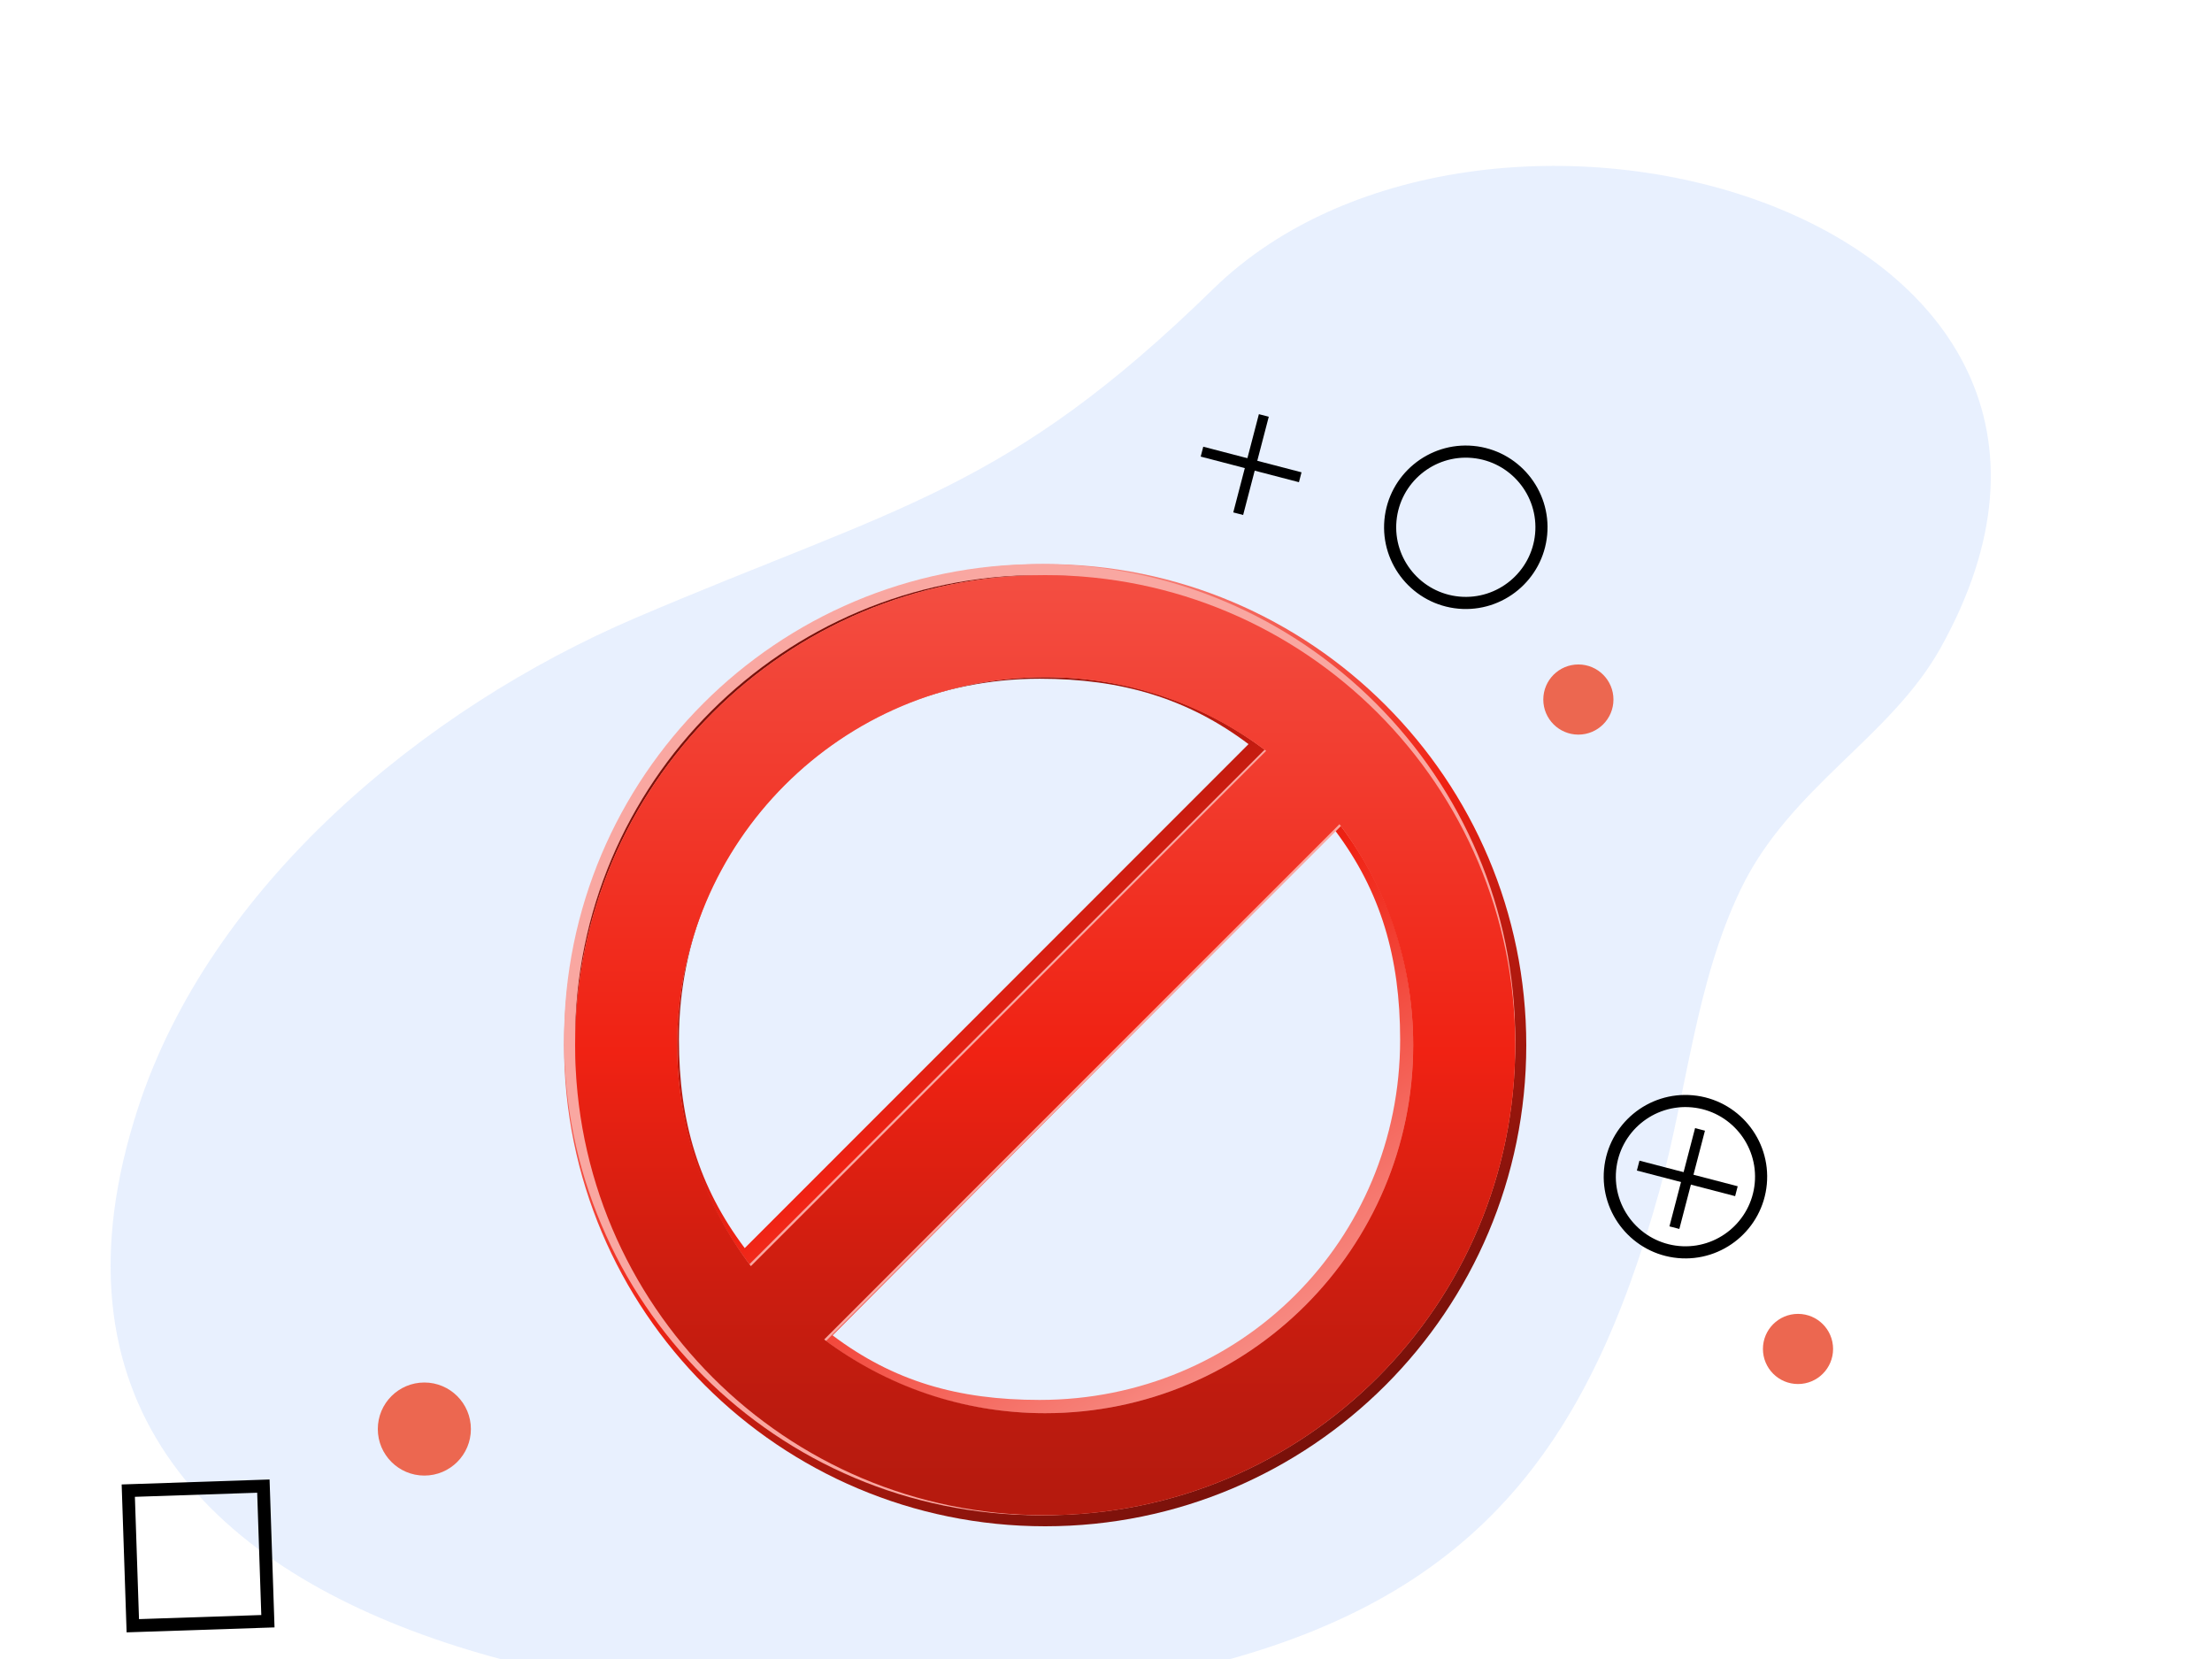 <svg width="200" height="150" viewBox="0 0 200 150" fill="none" xmlns="http://www.w3.org/2000/svg">
<g clip-path="url(#clip0_5842_44800)">
<path opacity="0.9" d="M109.674 26.144C90.99 44.409 81.217 45.729 57.544 55.834C38.19 64.094 19.026 80.151 12.488 100.158C-4.734 152.864 71.815 159.455 107.959 150.851C133.407 144.793 143.588 130.841 150.031 107.696C152.537 98.694 153.269 88.958 157.397 80.391C161.832 71.188 170.914 66.707 175.435 58.626C197.35 19.458 134.58 1.797 109.674 26.144Z" fill="#E6EFFE"/>
<path d="M11.448 147.591L11 134.218L24.373 133.77L24.822 147.143L11.448 147.591ZM12.197 135.337L12.568 146.394L23.625 146.024L23.254 134.966L12.197 135.337Z" fill="black"/>
<path d="M145.882 63.25C145.882 65.001 144.462 66.421 142.71 66.421C140.959 66.421 139.539 65.001 139.539 63.25C139.539 61.498 140.959 60.078 142.71 60.078C144.462 60.078 145.882 61.498 145.882 63.25Z" fill="#EC6750"/>
<path d="M165.74 121.966C165.74 123.718 164.32 125.138 162.569 125.138C160.817 125.138 159.397 123.718 159.397 121.966C159.397 120.215 160.817 118.795 162.569 118.795C164.32 118.795 165.74 120.215 165.74 121.966Z" fill="#EC6750"/>
<path d="M42.576 129.208C42.576 131.532 40.692 133.416 38.368 133.416C36.044 133.416 34.16 131.532 34.16 129.208C34.16 126.884 36.044 125 38.368 125C40.692 125 42.576 126.884 42.576 129.208Z" fill="#EC6750"/>
<path d="M108.794 40.389L108.562 41.283L117.445 43.598L117.678 42.705L108.794 40.389Z" fill="black"/>
<path d="M113.823 37.447L111.507 46.33L112.4 46.563L114.717 37.68L113.823 37.447Z" fill="black"/>
<path d="M148.233 104.942L148 105.836L156.883 108.151L157.116 107.257L148.233 104.942Z" fill="black"/>
<path d="M153.262 101.999L150.945 110.883L151.839 111.116L154.155 102.232L153.262 101.999Z" fill="black"/>
<path d="M131.85 55.033C127.793 54.657 124.798 51.05 125.173 46.993C125.549 42.935 129.156 39.939 133.213 40.315C137.271 40.691 140.266 44.297 139.89 48.355C139.515 52.413 135.908 55.408 131.85 55.033ZM133.112 41.407C129.657 41.087 126.585 43.638 126.265 47.094C125.945 50.549 128.496 53.621 131.951 53.941C135.407 54.261 138.479 51.71 138.799 48.254C139.119 44.798 136.568 41.727 133.112 41.407Z" fill="black"/>
<path d="M151.709 113.749C147.651 113.374 144.656 109.767 145.032 105.709C145.407 101.652 149.014 98.656 153.071 99.032C157.129 99.407 160.125 103.014 159.749 107.072C159.373 111.13 155.766 114.125 151.709 113.749ZM152.97 100.123C149.515 99.803 146.443 102.355 146.123 105.81C145.804 109.266 148.354 112.338 151.81 112.658C155.266 112.978 158.337 110.427 158.657 106.971C158.977 103.515 156.426 100.443 152.97 100.123Z" fill="black"/>
<path d="M94.5 51C70.476 51 51 70.476 51 94.5C51 118.524 70.476 138 94.5 138C118.524 138 138 118.524 138 94.5C138 70.476 118.524 51 94.5 51ZM94.5 127.939C76.032 127.939 61.061 112.968 61.061 94.5C61.061 76.032 76.032 61.061 94.5 61.061C112.968 61.061 127.939 76.032 127.939 94.5C127.939 112.968 112.968 127.939 94.5 127.939Z" fill="url(#paint0_linear_5842_44800)"/>
<path d="M94 51C70.252 51 51 70.252 51 94C51 117.748 70.252 137 94 137C117.748 137 137 117.748 137 94C137 70.252 117.748 51 94 51ZM94 127.542C75.475 127.542 60.458 112.525 60.458 94C60.458 75.475 75.475 60.458 94 60.458C112.525 60.458 127.542 75.475 127.542 94C127.542 112.525 112.525 127.542 94 127.542Z" fill="#F9A7A1"/>
<path d="M94 52C70.804 52 52 70.804 52 94C52 117.196 70.804 136 94 136C117.196 136 136 117.196 136 94C136 70.804 117.196 52 94 52ZM94 61.367C101.41 61.367 107.387 63.145 112.886 67.28L67.336 112.849C63.201 107.351 61.387 101.41 61.387 94C61.387 75.839 75.839 61.367 94 61.367ZM94 126.575C86.59 126.575 80.778 124.875 75.28 120.74L120.713 75.09C124.848 80.588 126.595 86.59 126.595 94C126.595 112.161 112.161 126.575 94 126.575Z" fill="url(#paint1_linear_5842_44800)"/>
<path d="M94.5 52C71.028 52 52 71.028 52 94.5C52 117.972 71.028 137 94.5 137C117.972 137 137 117.972 137 94.5C137 71.028 117.972 52 94.5 52ZM94.5 61.225C101.998 61.225 108.776 63.602 114.34 67.786L67.762 114.307C63.577 108.743 61.225 101.998 61.225 94.5C61.225 76.123 76.123 61.225 94.5 61.225ZM94.5 127.775C87.002 127.775 80.256 125.423 74.692 121.238L121.237 74.691C125.422 80.255 127.775 87.002 127.775 94.5C127.775 112.877 112.877 127.775 94.5 127.775Z" fill="#F9A7A1"/>
<path d="M94.5 52C71.028 52 52 71.028 52 94.5C52 117.972 71.028 137 94.5 137C117.972 137 137 117.972 137 94.5C137 71.028 117.972 52 94.5 52ZM94.5 61.225C101.998 61.225 108.916 63.706 114.48 67.891L67.891 114.48C63.706 108.916 61.225 101.998 61.225 94.5C61.225 76.123 76.123 61.225 94.5 61.225ZM94.5 127.775C87.002 127.775 80.084 125.294 74.52 121.109L121.109 74.52C125.294 80.084 127.775 87.002 127.775 94.5C127.775 112.877 112.877 127.775 94.5 127.775Z" fill="url(#paint2_linear_5842_44800)"/>
</g>
<defs>
<linearGradient id="paint0_linear_5842_44800" x1="69.665" y1="57.603" x2="119.441" y2="131.556" gradientUnits="userSpaceOnUse">
<stop stop-color="#F9A7A1"/>
<stop offset="0.502" stop-color="#F02213"/>
<stop offset="0.52" stop-color="#EA2113"/>
<stop offset="0.677" stop-color="#B91A0F"/>
<stop offset="0.815" stop-color="#96150C"/>
<stop offset="0.927" stop-color="#80120B"/>
<stop offset="1" stop-color="#78110A"/>
</linearGradient>
<linearGradient id="paint1_linear_5842_44800" x1="117.536" y1="130.585" x2="70.931" y2="58.141" gradientUnits="userSpaceOnUse">
<stop stop-color="#F9A7A1"/>
<stop offset="0.502" stop-color="#F02213"/>
<stop offset="0.52" stop-color="#EA2113"/>
<stop offset="0.677" stop-color="#B91A0F"/>
<stop offset="0.815" stop-color="#96150C"/>
<stop offset="0.927" stop-color="#80120B"/>
<stop offset="1" stop-color="#78110A"/>
</linearGradient>
<linearGradient id="paint2_linear_5842_44800" x1="94.5" y1="52" x2="94.5" y2="137.853" gradientUnits="userSpaceOnUse">
<stop stop-color="#F34E42"/>
<stop offset="0.502" stop-color="#F02213"/>
<stop offset="0.698" stop-color="#D21E10"/>
<stop offset="0.881" stop-color="#BC1B0F"/>
<stop offset="1" stop-color="#B41A0E"/>
</linearGradient>
<clipPath id="clip0_5842_44800">
<rect width="200" height="150" fill="white"/>
</clipPath>
</defs>
</svg>
